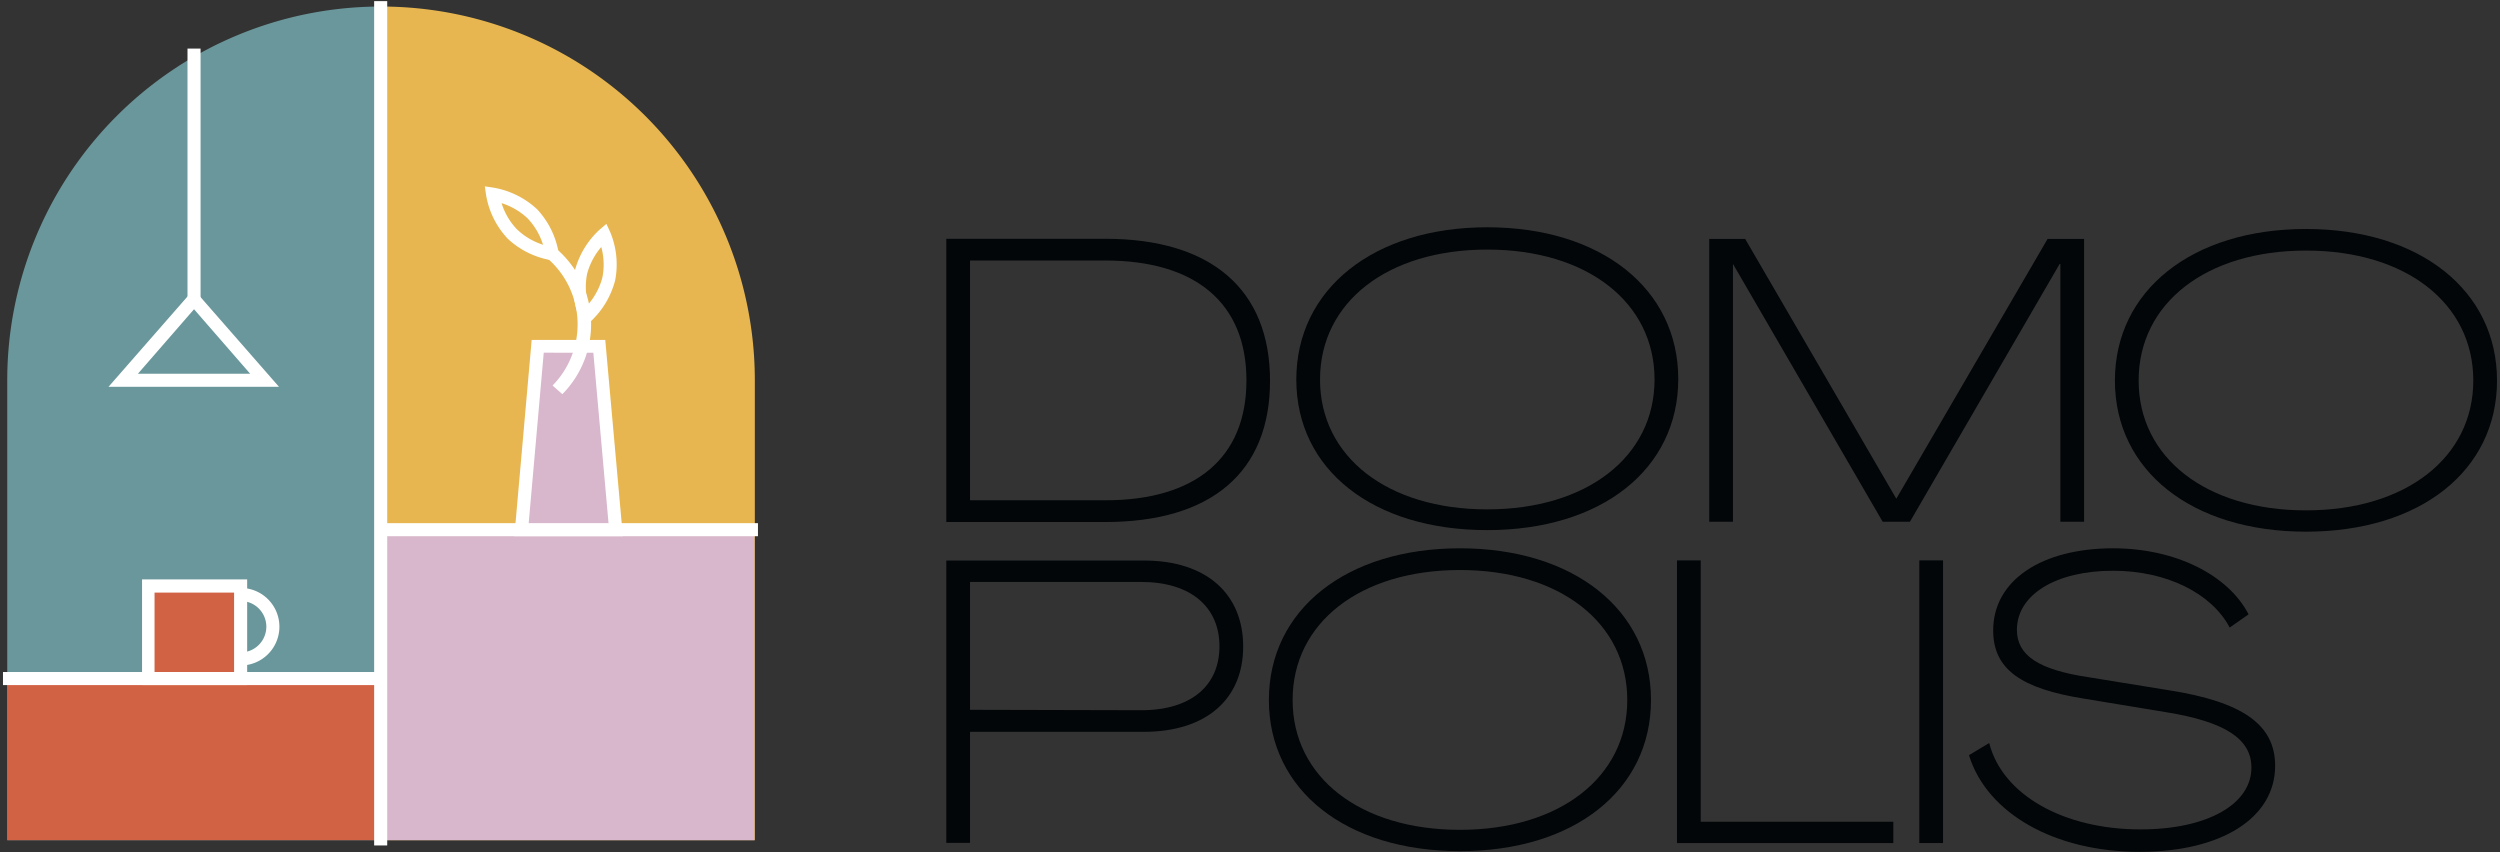 <?xml version="1.0" ?>
<svg xmlns="http://www.w3.org/2000/svg" id="Layer_1" data-name="Layer 1" viewBox="0 0 176 60">
	<rect x="0" y="0" width="176" height="60" fill="#333333" stroke="none"/>
	<defs>
		<style>
        .cls-1 {
            fill: #020608;
        }
        .cls-2 {
            fill: #6a979b;
        }
        .cls-3 {
            fill: #e7b650;
        }
        .cls-4 {
            fill: #d8b6cb;
        }
        .cls-5 {
            fill: #d26244;
        }
        .cls-6 {
            fill: #fff;
        }
        </style>
	</defs>
	<path class="cls-1" d="M66.62,16.81H77.81c7.47,0,11.6,3.57,11.6,10s-4.13,9.94-11.6,9.94H66.62V16.81ZM77.81,35.22c6.37,0,9.94-3,9.94-8.44s-3.57-8.44-9.94-8.44H68.29V35.22Z"/>
	<path class="cls-1" d="M91.26,26.72C91.26,20.37,96.69,16,104.7,16s13.45,4.33,13.45,10.68-5.4,10.64-13.45,10.64S91.26,33.06,91.26,26.72Zm25.22,0c0-5.44-4.75-9.15-11.78-9.15s-11.77,3.71-11.77,9.15,4.75,9.14,11.77,9.14,11.78-3.71,11.78-9.14Z"/>
	<path class="cls-1" d="M120.28,16.82h2.58L133.5,35.11h0l10.65-18.29h2.57V36.73h-1.67V18.58H145L134.46,36.73h-1.92L122,18.58H122V36.73h-1.67V16.82Z"/>
	<path class="cls-1" d="M148.89,26.79c0-6.34,5.44-10.67,13.45-10.67s13.45,4.33,13.45,10.67-5.41,10.64-13.45,10.64S148.89,33.13,148.89,26.79Zm25.23,0c0-5.44-4.75-9.15-11.78-9.15s-11.78,3.71-11.78,9.15,4.76,9.14,11.78,9.14S174.12,32.22,174.12,26.79Z"/>
	<path class="cls-1" d="M66.62,39.46h13.9c4.45,0,7,2.38,7,6.06s-2.58,6-7,6H68.29v7.82H66.62V39.46ZM80.35,50c3.52,0,5.5-1.75,5.5-4.5s-2-4.53-5.5-4.53H68.29v9Z"/>
	<path class="cls-1" d="M89.33,49.28c0-6.35,5.44-10.68,13.45-10.68s13.45,4.33,13.45,10.68-5.41,10.64-13.45,10.64-13.45-4.3-13.45-10.64Zm25.23,0c0-5.44-4.76-9.15-11.78-9.15S91,43.84,91,49.28s4.76,9.14,11.78,9.14S114.56,54.71,114.56,49.28Z"/>
	<path class="cls-1" d="M118.06,39.45h1.67v18.4h13.56v1.5H118.06V39.45Z"/>
	<path class="cls-1" d="M135.12,39.45h1.67v19.9h-1.67V39.45Z"/>
	<path class="cls-1" d="M138.62,53.16l1.42-.85c.93,3.65,5.24,6.08,10.65,6.08,4.72,0,7.81-1.78,7.81-4.35,0-2-1.81-3.23-6.06-3.91l-5.69-.94c-4.5-.71-6.43-2.09-6.43-4.81,0-3.54,3.43-5.78,8.44-5.78,4.39,0,8.1,1.87,9.54,4.65l-1.33.93c-1.27-2.41-4.44-4-8.21-4-4,0-6.77,1.67-6.77,4.16,0,1.79,1.5,2.81,5.07,3.34l5.61.91c5.24.82,7.5,2.44,7.5,5.32,0,3.68-3.79,6.06-9.54,6.06-6,0-10.73-2.71-12-6.76Z"/>
	<path class="cls-2" d="M26.82.46A26.31,26.31,0,0,0,.51,26.77V59.15H26.82Z"/>
	<path class="cls-3" d="M26.82.46h0V59.15H53.14V32.86h0V26.77A26.31,26.31,0,0,0,26.82.46Z"/>
	<rect class="cls-4" x="26.82" y="37.29" width="26.29" height="21.86"/>
	<rect class="cls-5" x="0.52" y="47.99" width="26.29" height="11.16"/>
	<rect class="cls-6" x="0.21" y="47.31" width="26.6" height="0.92"/>
	<rect class="cls-6" x="13.2" y="3.42" width="0.92" height="21.54"/>
	<polygon class="cls-2" points="13.66 21.07 8.7 26.77 18.63 26.77 13.66 21.07"/>
	<path class="cls-6" d="M19.64,27.23h-12l6-6.86,6,6.86Zm-9.93-.92h7.9l-3.95-4.54Z"/>
	<rect class="cls-5" x="10.42" y="41.25" width="6.52" height="6.52"/>
	<path class="cls-6" d="M17.4,48.23H10V40.79H17.4Zm-6.52-.92h5.6V41.72h-5.6Z"/>
	<rect class="cls-6" x="26.81" y="36.83" width="26.55" height="0.92"/>
	<rect class="cls-6" x="26.34" y="0.08" width="0.92" height="59.44"/>
	<polygon class="cls-4" points="43.34 37.29 36.72 37.29 37.85 24.39 42.19 24.39 43.34 37.29"/>
	<path class="cls-6" d="M43.85,37.75H36.21l1.22-13.82h5.18Zm-6.63-.92h5.62l-1.07-12H38.28l-1.06,12Z"/>
	<path class="cls-6" d="M16.94,46.85v-.92a1.81,1.81,0,1,0,0-3.62v-.92a2.73,2.73,0,0,1,0,5.46Z"/>
	<path class="cls-6" d="M39.59,27.75l-.69-.61a6.14,6.14,0,0,0-.29-8.89l.66-.65A7,7,0,0,1,39.59,27.75Z"/>
	<path class="cls-6" d="M39.41,18.41l-.6-.09a5.94,5.94,0,0,1-3.07-1.52h0a5.92,5.92,0,0,1-1.52-3.07l-.09-.61.61.09a6,6,0,0,1,3.07,1.52,5.94,5.94,0,0,1,1.52,3.07l.08.61Zm-4.1-4.11a4.65,4.65,0,0,0,1.08,1.84h0a4.68,4.68,0,0,0,1.84,1.09,4.75,4.75,0,0,0-1.08-1.85,4.77,4.77,0,0,0-1.84-1.08Z"/>
	<path class="cls-6" d="M41.08,23.06l-.25-.56a6,6,0,0,1-.37-3.41,6,6,0,0,1,1.76-2.93l.47-.4.26.56a5.9,5.9,0,0,1,.36,3.4,6,6,0,0,1-1.76,2.94l-.47.4Zm1.25-5.67a4.77,4.77,0,0,0-1,1.9,4.66,4.66,0,0,0,.08,2.14,4.77,4.77,0,0,0,1-1.9,4.66,4.66,0,0,0-.08-2.14Z"/>
</svg>